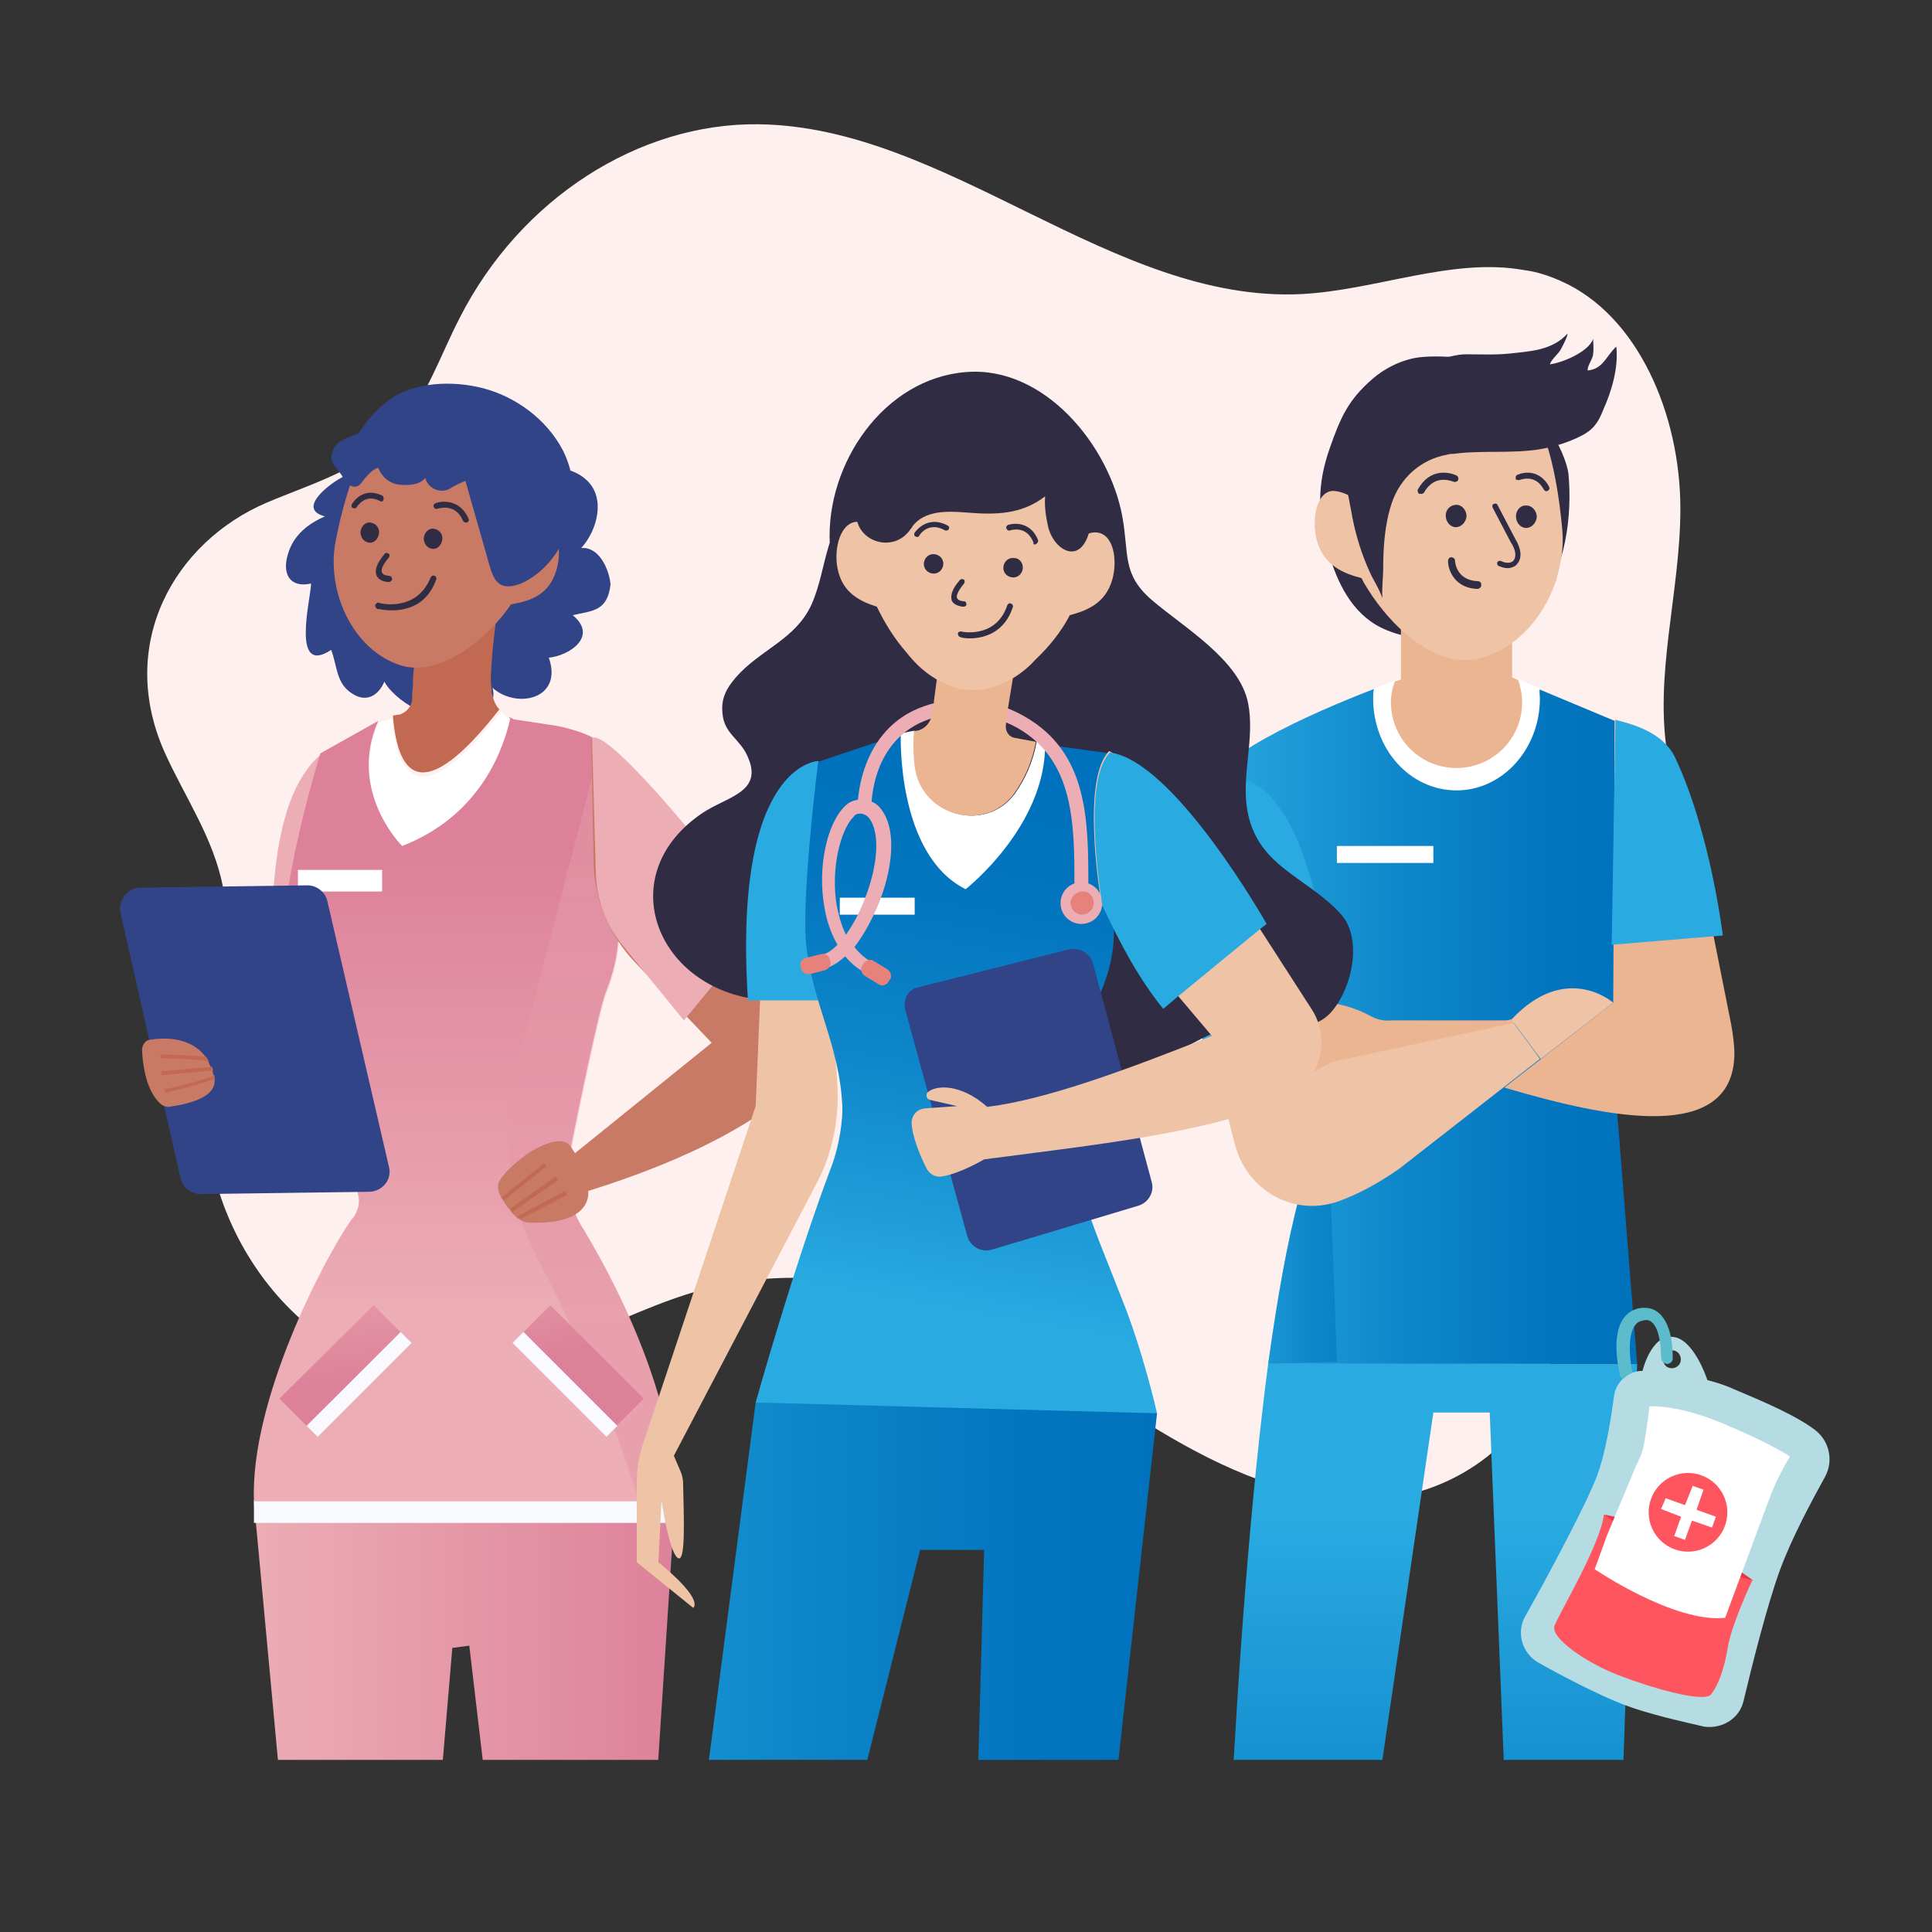 <?xml version="1.0" encoding="utf-8"?>
<!-- Generator: Adobe Illustrator 22.0.0, SVG Export Plug-In . SVG Version: 6.00 Build 0)  -->
<svg version="1.1" id="Capa_1" xmlns="http://www.w3.org/2000/svg" xmlns:xlink="http://www.w3.org/1999/xlink" x="0px" y="0px"
	 viewBox="0 0 250.3 250.3" style="enable-background:new 0 0 250.3 250.3;" xml:space="preserve">
<rect x="0" y="0" width="250.3" height="250.3" fill="#333333" stroke="none"/>
<style type="text/css">
	.st0{fill:#FFF0F0;}
	.st1{clip-path:url(#SVGID_2_);}
	.st2{fill:#302C43;}
	.st3{fill:url(#SVGID_3_);}
	.st4{fill:url(#SVGID_4_);}
	.st5{opacity:0.5;fill:url(#SVGID_5_);}
	.st6{fill:#FFFFFF;}
	.st7{fill:#EBB591;}
	.st8{fill:#EFC3A6;}
	.st9{fill:#29ABE2;}
	.st10{fill:#E49B6A;}
	.st11{fill:#314488;}
	.st12{fill:#ECADB5;}
	.st13{fill:url(#SVGID_6_);}
	.st14{fill:#F8FAFF;}
	.st15{fill:#C26951;}
	.st16{fill:url(#SVGID_7_);}
	.st17{opacity:0.29;fill:url(#SVGID_8_);}
	.st18{fill:#C97A65;}
	.st19{fill:url(#SVGID_9_);}
	.st20{fill:url(#SVGID_10_);}
	.st21{fill:url(#SVGID_11_);}
	.st22{fill:#E7817B;}
	.st23{fill:url(#SVGID_12_);}
	.st24{fill:#B6DCE3;}
	.st25{fill:#FF555F;}
	.st26{fill:#E83540;}
	.st27{fill:#5CBCCC;}
</style>
<g>
	<g>
		<g>
			<g>
				<path class="st0" d="M220,112.1c-1.2-4.6-3.1-9.2-3.9-13.9c-1.9-10.6,1.6-21.4,1.6-32.3c0-12.2-5.5-25.1-15.5-29.5
					c-1.6-0.7-3.1-1.2-4.7-1.4c-9.3-1.7-19.2,2.6-28.9,3.1c-24.5,1.2-45.8-21.7-70.3-22c-15.6-0.2-30.9,9.7-38.7,25
					c-2.6,5-4.4,10.6-8.1,14.7c-4.5,5-11,6.8-16.9,9.3c-12,5.1-19.5,18.3-13.3,32.3c2.6,5.8,6.4,11.2,7.6,17.6
					c0.3,1.7,0.5,3.4,0.5,5.2c0,7.1-2.3,14.4-2.7,21.6c-0.9,18.3,13.1,35.9,29.3,36.3c12.4,0.3,23.6-8.1,35.7-11.2
					c11.8-3,24.2-0.8,35.3,4.5c8.6,4.1,16.5,10.1,24.8,14.9c8.3,4.8,17.5,8.6,26.9,7.9c9.3-0.7,18.8-6.9,22-16.9
					c3-9.3,0.1-20.3,3.9-29.3c3.9-9.4,14.3-14.5,16.3-24.6C221.5,119.6,221,115.9,220,112.1z"/>
			</g>
		</g>
	</g>
	<g>
		<defs>
			<rect id="SVGID_1_" x="7.1" y="40.8" width="223.2" height="187.2"/>
		</defs>
		<clipPath id="SVGID_2_">
			<use xlink:href="#SVGID_1_"  style="overflow:visible;"/>
		</clipPath>
		<g class="st1">
			<g>
				<path class="st2" d="M200.1,55.3c-1.1-2.7-2-5.6-3.8-7.8l1,2c-1.9-3.1-10.4-3.6-13.5-3.2c-2.2,0.3-4.4,1.4-6,2.8
					c-3.1,2.7-4.1,4.9-5.5,8.9c-1.7,4.8-1.6,8.6-0.2,13.5c1.1,3.9,3,7.9,6.8,9.8c4.7,2.3,11,1.8,15.3-1c4.5-2.9,7.3-8.5,7.7-13.9
					C202.1,62.4,201.6,59,200.1,55.3z"/>
			</g>
			<linearGradient id="SVGID_3_" gradientUnits="userSpaceOnUse" x1="185.724" y1="196.596" x2="185.724" y2="294.717">
				<stop  offset="0" style="stop-color:#29ABE2"/>
				<stop  offset="0.109" style="stop-color:#22A1DB"/>
				<stop  offset="0.451" style="stop-color:#0F87CA"/>
				<stop  offset="0.758" style="stop-color:#0477C0"/>
				<stop  offset="0.996" style="stop-color:#0071BC"/>
			</linearGradient>
			<path class="st3" d="M177.7,237.5l8-54.5h7.3l2.2,54.5H210l2.1-60.8h-47.8c-2.2,16.7-3.8,37.8-5,60.8H177.7z"/>
			<linearGradient id="SVGID_4_" gradientUnits="userSpaceOnUse" x1="155.897" y1="131.929" x2="212.15" y2="131.929">
				<stop  offset="0" style="stop-color:#29ABE2"/>
				<stop  offset="0.109" style="stop-color:#22A1DB"/>
				<stop  offset="0.451" style="stop-color:#0F87CA"/>
				<stop  offset="0.758" style="stop-color:#0477C0"/>
				<stop  offset="0.996" style="stop-color:#0071BC"/>
			</linearGradient>
			<path class="st4" d="M212.1,176.7h-47.8c1.2-8.6,2.5-16,4.1-21.9l-8.3-34.4l-4.2-17.3c0.5-4.8,14-10.7,22-13.8
				c1-0.4,1.9-0.7,2.7-1c1.9-0.7,3.1-1.1,3.1-1.1h10.8l2.1,0.9l2.8,1.2l9.8,4.1l0,44.3c0,2.1,0.1,4.1,0.3,6.2L212.1,176.7z"/>
			<linearGradient id="SVGID_5_" gradientUnits="userSpaceOnUse" x1="160.075" y1="148.482" x2="173.17" y2="148.482">
				<stop  offset="0" style="stop-color:#29ABE2"/>
				<stop  offset="0.109" style="stop-color:#22A1DB"/>
				<stop  offset="0.451" style="stop-color:#0F87CA"/>
				<stop  offset="0.758" style="stop-color:#0477C0"/>
				<stop  offset="0.996" style="stop-color:#0071BC"/>
			</linearGradient>
			<path class="st5" d="M173.2,176.4l-8.9,0.3c1.2-8.6,2.5-16,4.1-21.9l-8.3-34.4l10.2,0.1C170.3,120.5,171,113.6,173.2,176.4z"/>
			<path class="st6" d="M199.5,90.5c0,6.5-4.8,11.9-10.8,11.9c-6,0-10.8-5.3-10.8-11.9c0-0.4,0-0.8,0.1-1.3c1-0.4,1.9-0.7,2.7-1
				c1.9-0.7,3.1-1.1,3.1-1.1h10.8l2.1,0.9l2.8,1.2C199.4,89.6,199.5,90.1,199.5,90.5z"/>
			<path class="st7" d="M197.2,91c0,4.7-3.8,8.5-8.5,8.5c-4.7,0-8.5-3.8-8.5-8.5c0-1,0.2-1.9,0.5-2.7c1.9-0.7,3.1-1.1,3.1-1.1h10.8
				l2.1,0.9C197,89,197.2,90,197.2,91z"/>
			<rect x="181.5" y="78.3" class="st7" width="14.4" height="12.6"/>
			<g>
				<path class="st2" d="M203.2,61.4c-0.3-2.7-4.2-10.6-6.7-5.9l0,0c-0.2,1.1-0.1,2.3,0.4,3.2c1.3,2.7,2.9,7.8,3,9.8
					c0.2,2.8,0.4,7.4-0.9,10C202.9,74,203.7,66.6,203.2,61.4z"/>
			</g>
			<path class="st8" d="M170.6,70c0.9,3.3,3.5,4.3,5.8,4.9c0.1,0.2,0.2,0.4,0.3,0.6c1.4,2.4,3.3,4.8,5.4,6.6
				c2.9,2.5,6.2,3.9,9.1,3.3c4.9-1,8.6-5.1,10.3-9.9c0.1-0.2,0.2-0.5,0.2-0.7c0.6-2,0.9-4.1,0.7-6.2c-1.7-18.7-8.1-22.1-15.3-21.3
				c-5.5,0.6-10.9,9.3-12.3,16.9c-0.8-0.4-1.5-0.6-2.2-0.6C170.5,63.8,169.9,67.4,170.6,70z"/>
			<g>
				<path class="st2" d="M209.4,44.9c-1.3,1.2-1.7,2.9-3.7,3.1c-0.1-0.6,0.7-1.5,0.7-2.2c0.1-0.6,0-1.3,0-1.9
					c-0.6,1.7-4,3.1-5.6,3.3c0.2-0.7,1.2-1.4,1.5-2.1c0.3-0.6,0.7-1.3,0.8-1.9c-2,2.2-4.8,2.3-7.5,2.6c-1.9,0.2-3.8,0.1-5.7,0.1
					c-1.3,0-2.6,0.5-3.9,0.7c-4.6,0.8-8.6,3.8-10.5,8.1c-0.6,1.4-1.9,4.7-1,6.6c-0.2,1.9,0.4,3.8,0.7,5.7c0.5,2.5,1.2,4.8,2.3,7.2
					c0.4,0.9,1.2,2.1,1.6,3.3c-0.1-1.3,0.1-2.7,0.1-3.8c0-2.8,0.2-5.8,1.1-8.5c0,0,0,0,0,0c1.1-3.3,3.8-5.7,7.2-6.3
					c0.3-0.1,0.6-0.1,0.8-0.1c3.7-0.5,7.5,0,11.2-0.6c1.8-0.3,3.7-0.9,5.3-1.7c1.6-0.8,2.3-1.8,2.9-3.4
					C208.8,50.7,209.7,47.6,209.4,44.9z"/>
			</g>
			<path class="st2" d="M187.3,66.8c0,0.8,0.6,1.5,1.3,1.5c0.7,0,1.3-0.6,1.4-1.4c0-0.8-0.6-1.5-1.3-1.5
				C187.9,65.4,187.3,66,187.3,66.8z"/>
			<path class="st2" d="M196.4,66.9c0,0.8,0.6,1.5,1.3,1.5c0.7,0,1.3-0.6,1.4-1.4c0-0.8-0.6-1.5-1.3-1.5
				C197,65.4,196.4,66.1,196.4,66.9z"/>
			<g>
				<path class="st2" d="M184.1,64c0.2,0,0.3-0.1,0.4-0.2c1.4-2.5,3.7-1.4,3.8-1.4c0.2,0.1,0.5,0,0.6-0.2c0.1-0.2,0-0.5-0.2-0.6
					c-1.1-0.5-3.5-0.9-5,1.8c-0.1,0.2,0,0.5,0.2,0.6C184,63.9,184.1,64,184.1,64z"/>
			</g>
			<g>
				<path class="st2" d="M191.9,75.6c-0.1-0.2-0.2-0.3-0.4-0.3c-2.9-0.1-3-2.6-3-2.7c0-0.2-0.2-0.4-0.5-0.4c-0.2,0-0.4,0.2-0.4,0.5
					c0,1.2,0.9,3.5,3.8,3.6c0.2,0,0.5-0.2,0.5-0.4C191.9,75.7,191.9,75.7,191.9,75.6z"/>
			</g>
			<g>
				<path class="st2" d="M196.4,62.1c0.1,0.1,0.3,0.1,0.4,0.1c2.3-0.8,3.1,1.1,3.2,1.2c0.1,0.2,0.3,0.3,0.5,0.2
					c0.2-0.1,0.3-0.3,0.2-0.5c-0.4-0.9-1.8-2.5-4.1-1.6c-0.2,0.1-0.3,0.3-0.2,0.5C196.3,62,196.3,62.1,196.4,62.1z"/>
			</g>
			<g>
				<path class="st2" d="M195.9,73.5c0.3-0.1,0.5-0.2,0.7-0.5c0.6-0.7,0.5-1.9-0.3-3.2l-2.3-4.4c-0.1-0.2-0.3-0.2-0.5-0.1
					c-0.2,0.1-0.2,0.3-0.1,0.5l2.3,4.4c0.8,1.2,0.7,2,0.4,2.4c-0.3,0.4-1,0.4-1.6,0.1c-0.2-0.1-0.4,0-0.5,0.1
					c-0.1,0.2,0,0.4,0.1,0.5C194.8,73.6,195.4,73.7,195.9,73.5z"/>
			</g>
			<path class="st7" d="M209.2,93.2c0,0,7.2,1.6,8.7,7.5l6.4,32.1c0.2,1.2,0.4,2.5,0.4,3.8c-0.2,11.6-16.3,8.3-29.8,4.3l14.1-11
				L209.2,93.2z"/>
			<path class="st9" d="M208.8,122.4l14.4-1.2c0,0-1.6-13.4-6.2-23.1c-1.3-2.7-4.4-4.1-7.7-4.8L208.8,122.4z"/>
			<path class="st8" d="M199.5,137.2l-18.2,14.2c-3,2.1-5.6,3.4-7.8,4.2c-5.7,2.1-11.9-1.2-13.5-7.3c-4.8-17.8-6.2-36.9-4.1-45.2
				c2.8-2.2,6.1,0.4,8.7,3.5c2.7,3.3,7.1,30.9,7.1,30.9l24-5.4c0,0,0,0,0-0.1C196.7,133.4,198.5,135.7,199.5,137.2z"/>
			<path class="st9" d="M155.1,104c-2.5,8.8,0.8,31.5,0.8,31.5l16.7-6.8c0,0-2.6-30.3-14.3-27.7C156.7,101.4,155.5,102.5,155.1,104z
				"/>
			<path class="st7" d="M172.6,129.9c0,0-6.1-0.8-8.7-3.2c0,0-1.3-0.2-1.1,1.2c0.1,0.5,0.3,1,0.6,1.4c0.7,0.8,2.1,1.9,5,2.1
				L172.6,129.9z"/>
			<g>
				<path class="st7" d="M180.3,132.2c-1,0.1-1.9-0.1-2.8-0.6c-2.4-1.3-8.1-3.5-12.6,1l-5.7,6.1c0,0-0.6,0.7-0.8,1.5
					c-0.1,0.2-0.1,0.5,0,0.7c0,0.2,0.1,0.3,0.3,0.5c0.1,0.1,0.3,0.2,0.5,0.3c0.5,0.2,1.4,0.3,2.8,0.2c2.1-0.2,4.2-0.9,6.1-1.9
					l4.4-2.4l4.6-1l20.6-4.4L180.3,132.2z"/>
				<g>
					<path class="st10" d="M167.2,133.2c-0.6,0.2-5.3,4.4-8.8,7.6c-0.1-0.2,0-0.5,0-0.7c2.8-2.5,7.8-7.2,8.6-7.4L167.2,133.2z"/>
				</g>
				<g>
					<path class="st10" d="M167.8,135.6l-8.7,6c-0.2-0.1-0.3-0.2-0.5-0.3l8.8-6.2L167.8,135.6z"/>
				</g>
			</g>
			<path class="st8" d="M209,129.9l-9.4,7.3c-1.1-1.5-2.8-3.8-3.8-5.1C202.9,124.5,209,129.9,209,129.9z"/>
			<rect x="173.2" y="109.6" class="st6" width="12.5" height="2.2"/>
		</g>
		<g class="st1">
			<g>
				<path class="st11" d="M75.3,71c2.1-2.3,3.2-6.5,0.7-8.8c-1.9-1.8-4.8-1.7-7.1-2.4c-4.1-1.3-8.3-1.7-12.6-1.7
					c-2.7,0-6,0.3-8.1-1.8l3.8-1.8c-1.7,0.7-4.3,1.1-6.2,1.9c-1.1,0.4-2.5,0.9-2.8,2.4c-0.3,1.4,0.8,1.9,1.4,3
					c-1.3,0.6-6.2,4.1-2.3,5.1c-2.1,0.9-4.1,2.4-4.8,4.9c-0.8,2.6,0.3,4.4,3,3.8c0,1.8-2.7,12.1,2.6,8.6c0.8,2,0.6,4.4,2.8,5.7
					c1.7,1.1,3.3,0.3,4.1-1.6c0.9,2,7.2,6.7,7.1,1.6c1.5,0.9,2,2.9,4.2,2.7c1.7-0.1,3.3-1.5,2.7-3.5c3.1,2.8,9.2,1.5,7.3-3.9
					c2.5-0.2,6.5-2.7,3.1-5.5c2.6-0.6,4.5-0.5,4.9-4C78.9,73.7,77.6,70.8,75.3,71z"/>
			</g>
			<path class="st12" d="M41.5,97.8c-6.7,5.8-7,21.3-5.6,37.8l-15.8-0.9l2.1,8.7l16.8,3.4c3.2,0.6,6.2-1.8,6.2-5.1V99.1L41.5,97.8z"
				/>
			<linearGradient id="SVGID_6_" gradientUnits="userSpaceOnUse" x1="32.937" y1="218.765" x2="87.631" y2="218.765">
				<stop  offset="0" style="stop-color:#ECADB5"/>
				<stop  offset="1" style="stop-color:#DD819A"/>
			</linearGradient>
			<path class="st13" d="M37.4,243h18.7l2.5-29.5l2.2-0.3l3.5,29.8h20l3-46c0-0.1,0-0.2,0-0.3c0-0.7,0.1-1.4,0.1-2.2H32.9
				c0,0.7,0.1,1.5,0.2,2.2L37.4,243z"/>
			<rect x="32.9" y="194.3" class="st14" width="54.6" height="3"/>
			<path class="st15" d="M50.9,92.7l0.6-0.1c0.4,0,0.7-0.2,1-0.4c0.5-0.4,0.9-1,0.9-1.7c0-0.5,0-1.1,0.1-1.6c0-0.2,0-0.4,0-0.6
				c0-0.8,0.1-1.6,0.2-2.3l0.4-4.2l10.8-4.4c-0.6,1-1.4,9.3-1.3,10.9c0,0.4,0.1,0.9,0.1,1.4c0,0,0,0,0,0c0,0.1,0.1,0.3,0.1,0.4
				c0.2,0.8,0.5,1.4,0.9,1.8C56.4,102.5,51.7,102.8,50.9,92.7z"/>
			<linearGradient id="SVGID_7_" gradientUnits="userSpaceOnUse" x1="60.223" y1="110.457" x2="60.223" y2="170.286">
				<stop  offset="0" style="stop-color:#DD819A"/>
				<stop  offset="1" style="stop-color:#ECADB5"/>
			</linearGradient>
			<path class="st16" d="M87.5,194.5H32.9c-0.5-13,8.9-31.1,12.5-36.3c0.1-0.2,0.3-0.3,0.4-0.5c0.4-0.6,0.7-1.3,0.7-2.1
				c0-0.4-0.1-0.8-0.2-1.3c-0.1-0.3-0.3-0.8-0.5-1.4c-2-5.8-7.9-23.2-8.9-28.8c-1.3-7.3,4.6-26.5,4.6-26.5l7.5-4.2c-4,9.1,3,16,3,16
				c9.8-3.8,13-12,14-16.5c0.2,0.1,0.4,0.2,0.6,0.3c0,0,0,0,0,0h0l5.3,0.8v0c0.9,0.1,5.2,1.2,5.8,2.3c0.3,0.5,0.4,1.1,0.4,1.8
				c0,0.1,0,0.1,0,0.2c-0.3,3.6-0.7,7.4,0,10.9c0.5,2.8,1.4,5.6,1.8,8.4c0.6,3.8,0,7.4-1.4,10.9c-0.8,1.9-3.4,14.3-4.8,21.4
				c-0.1,0.6-0.2,1.3-0.2,1.9c-0.1,1.7,0.2,3.4,0.8,4.9c0.3,0.8,0.7,1.6,1.2,2.4l0.2,0.3C75.7,159.6,87.5,177.9,87.5,194.5z"/>
			<linearGradient id="SVGID_8_" gradientUnits="userSpaceOnUse" x1="76.656" y1="113.268" x2="76.656" y2="171.097">
				<stop  offset="0" style="stop-color:#ECADB5"/>
				<stop  offset="1" style="stop-color:#DD819A"/>
			</linearGradient>
			<path class="st17" d="M87.5,194.5h-4.7c-3.7-12.2-9-23.5-13.1-31.4c-4-7.6-4.9-16.3-2.8-24.6l10.9-42l0.4,1.8c0,0.1,0,0.1,0,0.2
				c-0.3,3.6-0.7,7.4,0,10.9c0.5,2.8,1.4,5.6,1.8,8.4c0.6,3.8,0,7.4-1.4,10.9c-0.8,1.9-3.4,14.3-4.8,21.4c-0.1,0.6-0.2,1.3-0.2,1.9
				c-0.1,1.7,0.2,3.4,0.8,4.9c0.3,0.8,0.7,1.6,1.2,2.4l0.2,0.3C75.7,159.6,87.5,177.9,87.5,194.5z"/>
			<rect x="38.6" y="112.7" class="st6" width="10.9" height="2.8"/>
			<g>
				<g>
					<path class="st18" d="M71.9,74.4c0.9-2.3,0.7-5.5-1.3-6c-0.6-0.1-1.3,0-2,0.3c-0.6-7-4.5-15.2-9.4-16.3
						c-6.4-1.4-12.4,1-15.7,17.6c-1.3,6.6,2.2,14.2,8.4,16.2c4.7,1.5,10.9-2.9,14.3-7.9C68.4,77.9,70.8,77.3,71.9,74.4z"/>
					<g>
						<g>
							<g>
								<path class="st2" d="M49.6,79c-0.4-0.1-0.6-0.1-0.7-0.1c-0.2-0.1-0.3-0.3-0.3-0.5c0.1-0.2,0.3-0.4,0.5-0.3
									c0.2,0.1,4.9,1.2,6.7-3.3c0.1-0.2,0.3-0.3,0.5-0.2c0.2,0.1,0.3,0.3,0.2,0.5C55,79.3,51.2,79.2,49.6,79z"/>
							</g>
						</g>
						<path class="st2" d="M57.3,69.9c-0.1,0.7-0.6,1.3-1.3,1.2c-0.7-0.1-1.1-0.7-1.1-1.4c0.1-0.7,0.6-1.3,1.3-1.2
							C56.9,68.6,57.4,69.2,57.3,69.9z"/>
						<path class="st2" d="M49.1,69.1c-0.1,0.7-0.6,1.3-1.3,1.2c-0.7-0.1-1.1-0.7-1.1-1.4c0.1-0.7,0.6-1.3,1.3-1.2
							C48.7,67.8,49.2,68.4,49.1,69.1z"/>
						<g>
							<g>
								<path class="st2" d="M60.4,67.7c-0.2,0-0.3-0.1-0.4-0.2c-1-2.4-3.2-1.6-3.3-1.6c-0.2,0.1-0.4,0-0.5-0.2
									c-0.1-0.2,0-0.4,0.2-0.5c1-0.4,3.3-0.4,4.3,2c0.1,0.2,0,0.4-0.2,0.5C60.5,67.7,60.4,67.7,60.4,67.7z"/>
							</g>
						</g>
						<g>
							<g>
								<path class="st2" d="M49.6,64.9c-0.1,0.1-0.2,0.1-0.4,0c-1.9-1-2.9,0.7-3,0.8c-0.1,0.2-0.3,0.2-0.5,0.1
									c-0.2-0.1-0.2-0.3-0.1-0.5c0.5-0.8,1.8-2.1,3.9-1.1c0.2,0.1,0.2,0.3,0.2,0.5C49.7,64.8,49.6,64.8,49.6,64.9z"/>
							</g>
						</g>
					</g>
				</g>
			</g>
			<g>
				<path class="st2" d="M50.4,75.4c0.2,0,0.4-0.2,0.4-0.4c0-0.2-0.2-0.4-0.4-0.4c0,0-0.7,0-0.9-0.4c-0.1-0.2-0.2-0.7,0.9-2
					c0.1-0.2,0.1-0.4-0.1-0.5c-0.2-0.1-0.4-0.1-0.5,0.1c-1,1.2-1.3,2.1-1,2.8C49.2,75.4,50.3,75.4,50.4,75.4L50.4,75.4z"/>
			</g>
			<g>
				<linearGradient id="SVGID_9_" gradientUnits="userSpaceOnUse" x1="72.58" y1="154.635" x2="75.327" y2="174.782">
					<stop  offset="0" style="stop-color:#ECADB5"/>
					<stop  offset="1" style="stop-color:#DD819A"/>
				</linearGradient>
				<polygon class="st19" points="79.9,184.7 83.4,181.2 71.3,169.1 67.8,172.6 				"/>
				
					<rect x="72.2" y="170.8" transform="matrix(0.707 -0.707 0.707 0.707 -105.394 104.271)" class="st14" width="2" height="17.2"/>
			</g>
			<g>
				<linearGradient id="SVGID_10_" gradientUnits="userSpaceOnUse" x1="41.599" y1="158.859" x2="44.346" y2="179.006">
					<stop  offset="0" style="stop-color:#ECADB5"/>
					<stop  offset="1" style="stop-color:#DD819A"/>
				</linearGradient>
				<polygon class="st20" points="39.7,184.7 36.2,181.2 48.4,169.1 51.9,172.6 				"/>
				
					<rect x="45.5" y="170.8" transform="matrix(-0.707 -0.707 0.707 -0.707 -47.431 339.07)" class="st14" width="2" height="17.2"/>
			</g>
			<path class="st6" d="M66.1,93.1c-1,4.5-4.2,12.7-14,16.5c0,0-7-6.9-3-16l1.7-0.5c0.9,10.3,5.6,10,14.1-0.9
				c0.3,0.3,0.6,0.6,0.9,0.8C65.9,93,66,93,66.1,93.1z"/>
			<g>
				<path class="st11" d="M72.9,58.3c-2.1-4-6.1-6.9-10.3-8c-3.8-1-9-0.9-12.3,1.6c-3,2.3-5.7,6.1-5.4,10.2c0,0,0,0,0,0
					c0,0.9,1.2,1.3,1.8,0.6c0.7-0.9,1.5-1.9,2.3-2.1c0.5,1.3,1.6,2.1,2.8,2.2c1.3,0.1,2.6,0,3.3-0.9c0,0,0,0,0,0
					c0.3,1.4,2,2.1,3.2,1.4c0.6-0.4,1.3-0.7,2-1c1,3.6,2.1,7.3,3.1,10.9c0.3,1,0.6,2,1.4,2.5c0.8,0.5,1.9,0.2,2.7-0.1
					C73.5,72.9,76.1,64.5,72.9,58.3z"/>
			</g>
			<g>
				<path class="st18" d="M106.2,137.8c-6.7,7.3-17.2,12.5-30,16.5c0,0,0.8,4.4-7.6,4.1c-0.4,0-0.8-0.1-1.1-0.3
					c-0.2-0.1-0.3-0.2-0.5-0.3c-0.1-0.1-0.1-0.1-0.2-0.2c-0.1-0.1-0.3-0.3-0.4-0.4c-0.1-0.1-0.2-0.2-0.3-0.4
					c-0.3-0.3-0.6-0.7-0.8-1.1c-0.1-0.1-0.2-0.3-0.3-0.4c-0.4-0.8-0.7-1.7-0.3-2.3c0.6-1,1.7-2.1,3.6-3.5c0,0,4.2-2.9,5.6-1l0.6,0.9
					l17.7-14.3l-10-10.5c-3.3-3.5-5.2-8.1-5.3-12.9l-0.3-15.9c2.5,0.6,21.6,25.2,29.6,34.6C108.1,132.3,108,135.8,106.2,137.8z"/>
				<g>
					<path class="st15" d="M73.5,154.8l-6,3.1c-0.2-0.1-0.3-0.2-0.5-0.3l6.2-3.3L73.5,154.8z"/>
				</g>
				<g>
					<path class="st15" d="M72.3,152.9l-5.9,4.1c-0.1-0.1-0.2-0.2-0.3-0.4l5.9-4.2L72.3,152.9z"/>
				</g>
				<g>
					<path class="st15" d="M70.8,151.1l-5.5,4.4c-0.1-0.1-0.2-0.3-0.3-0.4l5.5-4.4L70.8,151.1z"/>
				</g>
			</g>
			<path class="st11" d="M18.1,115l21.7-0.3c1.2,0,2.3,0.8,2.6,2l8,34.5c0.4,1.6-0.8,3.1-2.5,3.2L26,154.7c-1.2,0-2.3-0.8-2.6-2
				l-7.8-34.5C15.3,116.6,16.5,115.1,18.1,115z"/>
			<path class="st18" d="M21.8,143.4c-0.3,0-0.6-0.1-0.9-0.3c-2-1.7-2.4-5.2-2.5-7c0-0.7,0.4-1.3,1-1.4c4.1-0.6,6.2,0.8,7.3,2.3
				c0.1,0.2,0.2,0.4,0.3,0.6c0.1,0.2,0.2,0.4,0.3,0.6c0.1,0.2,0.1,0.3,0.2,0.5c0.1,0.2,0.1,0.5,0.2,0.6c0.1,0.3,0.1,0.4,0.1,0.5
				c0,0,0,0,0,0C28.1,142.5,23.3,143.2,21.8,143.4z"/>
			<g>
				<path class="st15" d="M27.1,137.5c-1.6-0.3-5.1-0.4-6.3-0.4v-0.5c0.4,0,3.9,0.1,5.9,0.3C26.9,137.2,27,137.4,27.1,137.5z"/>
			</g>
			<g>
				<path class="st15" d="M27.6,138.7l-6.7,0.6l0-0.5l6.6-0.6C27.5,138.3,27.6,138.5,27.6,138.7z"/>
			</g>
			<g>
				<path class="st15" d="M27.8,139.8c-1.9,0.7-5.4,1.5-6.4,1.8l-0.1-0.5c2.2-0.4,5.1-1.2,6.5-1.8C27.8,139.6,27.8,139.7,27.8,139.8
					z"/>
			</g>
			<path class="st12" d="M76.7,95.6l0.5,17.6c0.1,3.4,1.3,6.6,3.4,9.2l8,9.8L99,119.6C99,119.6,79.5,94.2,76.7,95.6z"/>
		</g>
		<g class="st1">
			<g>
				<path class="st2" d="M107.8,69.4c-1.1,3-1.4,6.1-2.7,9c-2.1,4.5-6.7,5.8-9.8,9.4c-1.2,1.4-1.9,2.7-1.7,4.6
					c0.2,2.7,2.3,3.3,3.3,5.7c2,4.6-2.8,5.1-6,7.3c-11.1,7.6-6.4,21.2,5.6,23.8c6.1,1.3,11.3-0.1,16.7,3.7c4.6,3.3,7.5,6,13.3,6.9
					c5.3,0.8,11.5,0.9,16.9,0.2c6.3-0.9,9.5-4.7,15.2-6.7c4.4-1.6,10.3,1.5,13.7-2c2.9-3.1,4.3-9.7,1.4-12.9
					c-4.5-4.9-10.8-6.1-12.1-13.4c-0.8-4.6,1-9.3,0.1-13.9c-1.1-5.6-8.3-9.8-12.4-13.3c-4-3.4-3-6-3.9-10.9
					c-1.7-9.2-10.1-19.5-20.2-18.7c-10.7,0.8-18.2,11.9-17.7,22.2"/>
			</g>
			<path class="st8" d="M106,98.6c0,0-6.7,0.9-6.7,11.2l-1.4,33.5l-14.6,43.8c-0.6,1.7-0.8,3.4-0.8,5.1v10.2l7.3,5.9
				c0,0,1.6-0.9-4.5-5.9l0.4-8c0,0,1.1,7.5,2.3,7.5c0.8-0.1,0.6-5.2,0.5-9.7c0-0.5-0.1-1-0.3-1.5l-0.9-2.1l18.5-35.3
				c2-3.8,2.9-8.1,2.7-12.5L106,98.6z"/>
			<path class="st9" d="M106,98.6c0,0-11.1,0.2-9.1,31h11.2L106,98.6z"/>
			<linearGradient id="SVGID_11_" gradientUnits="userSpaceOnUse" x1="122.864" y1="169.778" x2="134.35" y2="104.399">
				<stop  offset="0" style="stop-color:#29ABE2"/>
				<stop  offset="0.109" style="stop-color:#22A1DB"/>
				<stop  offset="0.451" style="stop-color:#0F87CA"/>
				<stop  offset="0.758" style="stop-color:#0477C0"/>
				<stop  offset="0.996" style="stop-color:#0071BC"/>
			</linearGradient>
			<path class="st21" d="M149.9,183.1c-12.9,4.4-27.3,7.2-39.5,4.3c-4.5-1.1-8.7-2.9-12.5-5.7c0,0,4.9-17.6,9.9-30.8
				c0.8-2.1,1.5-5.8,1.3-8c-0.4-7.4-3.7-12.8-4.6-20c-0.8-6.1,1.5-24.2,1.5-24.2s11.3-3.9,12.3-3.9c0.1,0,0.1,0,0.2,0
				c-0.1,1.3-0.1,3,0.1,4.6c0.8,6.4,9.1,8.7,12.9,3.5c1.2-1.7,2.3-3.9,2.8-6.7l1.1,0.2l0.4,0.1c2.8,0.4,8,1.1,8,1.1
				c-0.4,4.3-1.5,9-0.9,13.4c0.4,2.6,1,5.2,1.3,7.8c0.4,3.5-0.3,6.8-1.7,10c-1.8,3.9-3.4,8.4-3.8,12.8c-0.9,9.4,3.2,17.7,6.5,26.3
				C148.1,175,149.9,183.1,149.9,183.1z"/>
			<path class="st11" d="M117.3,130.9l8,29.2c0.4,1.4,1.8,2.2,3.2,1.8l19-5.7c1.3-0.4,2.1-1.8,1.7-3.1l-7.6-28.3
				c-0.4-1.3-1.7-2.1-3.1-1.8l-19.5,4.9C117.7,128.1,116.9,129.5,117.3,130.9z"/>
			<rect x="108.8" y="116.3" class="st6" width="9.7" height="2.2"/>
			<path class="st6" d="M135.4,96.2c0.2,10.8-10.3,19-10.3,19c-9-4.5-8.4-20.1-8.4-20.1c0-0.1,1.8-0.5,1.8-0.4
				c-0.1,1.3-0.1,3,0.1,4.6c0.8,6.4,9.1,8.7,12.9,3.5c1.2-1.7,2.3-3.9,2.8-6.7L135.4,96.2z"/>
			<g>
				<g>
					<path class="st12" d="M139.2,115.3l0-0.5c0-8,0-16.3-7.4-20.5c-3.6-2-7.8-2.4-11.5-1.1c-7.4,2.6-7.4,10.9-7.4,11.3l-1.8,0
						c0-0.1,0-10,8.6-13c4.2-1.5,9-1,13,1.3c8.3,4.7,8.3,13.5,8.3,22l0,0.5L139.2,115.3z"/>
				</g>
				<path class="st12" d="M142.8,117c0,1.5-1.2,2.7-2.7,2.7s-2.7-1.2-2.7-2.7c0-1.5,1.2-2.7,2.7-2.7S142.8,115.5,142.8,117z"/>
				<path class="st22" d="M141.7,117c0,0.8-0.7,1.5-1.5,1.5c-0.8,0-1.5-0.7-1.5-1.5c0-0.8,0.7-1.5,1.5-1.5
					C141,115.4,141.7,116.1,141.7,117z"/>
				<g>
					<path class="st12" d="M112.8,126.4c-1.3-0.6-2.4-1.4-3.3-2.5c-0.9,0.8-1.8,1.4-2.8,1.6l-0.3-1.8c0.7-0.1,1.4-0.6,2.1-1.3
						c-0.8-1.4-1.4-3-1.7-4.9c-0.9-5.1,0.3-10.8,2.7-13.1c0.6-0.6,1.5-0.9,2.4-0.8c0.9,0.1,1.8,0.5,2.3,1.3c2.1,2.8,1.3,8-0.3,12
						c-0.8,2-1.9,4.1-3.2,5.8c0.7,0.9,1.6,1.7,2.8,2.2L112.8,126.4z M111.5,105.4c-0.4,0-0.7,0.1-0.9,0.4c-1.7,1.7-3,6.7-2.2,11.5
						c0.2,1,0.5,2.4,1.2,3.8c0.9-1.3,1.8-2.9,2.5-4.8c1.7-4.4,1.9-8.5,0.5-10.3c-0.2-0.3-0.6-0.5-1-0.6
						C111.6,105.4,111.6,105.4,111.5,105.4z"/>
				</g>
				<path class="st22" d="M113.8,127.5l-1.8-1.1c-0.4-0.3-0.6-0.9-0.3-1.3l0.2-0.3c0.3-0.4,0.9-0.6,1.3-0.3l1.8,1.1
					c0.4,0.3,0.6,0.9,0.3,1.3l-0.2,0.3C114.8,127.7,114.2,127.8,113.8,127.5z"/>
				<path class="st22" d="M106.9,125.7l-2,0.5c-0.5,0.1-1-0.2-1.1-0.7l-0.1-0.3c-0.1-0.5,0.2-1,0.7-1.1l2-0.5c0.5-0.1,1,0.2,1.1,0.7
					l0.1,0.3C107.7,125,107.4,125.5,106.9,125.7z"/>
			</g>
			<path class="st7" d="M131.5,95.6c-0.7-0.1-1.2-0.7-1.2-1.5l0.2-1.8c0,0,0,0,0,0l0.8-4.9l-9.5-2.7c0,0-0.7,5.3-0.8,6.1
				c0,0.4-0.1,0.8-0.1,1.2l0,0l-0.2,0.8c-0.3,1.1-1.2,1.9-2.3,1.9c0,0,0,0,0,0c-0.1,1.3-0.1,3,0.1,4.6c0.8,6.4,9.1,8.7,12.9,3.5
				c1.2-1.7,2.3-3.9,2.8-6.7L131.5,95.6z"/>
			<path class="st8" d="M111,67.6c0.6,0,1.3,0.2,2,0.7c1.1-4.1,3.5-8.5,6.3-11.4c1.2-1.5,2.6-2.4,4-2.9c0.8-0.3,1.6-0.6,2.4-0.6
				c0.5,0,1.1,0,1.6,0c0.5,0,1.1,0.1,1.6,0.1c0.8,0.1,1.5,0.4,2.3,0.8c1.4,0.7,2.7,1.7,3.7,3.3c2.6,3.2,4.6,7.7,5.3,11.9
				c0.7-0.4,1.4-0.6,2-0.5c2.1,0.3,2.6,3.6,1.9,6.1c-0.9,3.1-3.3,4-5.5,4.6c-1.1,2.1-2.6,4-4.4,5.7c-1.8,2-4.1,3.4-6.7,3.9
				c-0.1,0-0.2,0-0.2,0c-0.1,0-0.3,0.1-0.4,0.1c-0.1,0-0.2,0-0.3,0c-0.1,0-0.2,0-0.3,0c-0.2,0-0.4,0-0.6,0c-0.2,0-0.4,0-0.6-0.1
				c-0.1,0-0.2,0-0.3,0c-0.1,0-0.2,0-0.3,0c-0.1,0-0.3-0.1-0.4-0.1c-0.1,0-0.1,0-0.2-0.1c-2.5-0.7-4.7-2.3-6.4-4.5
				c-1.6-1.8-2.9-3.9-3.9-6c-2.2-0.7-4.5-1.8-5.1-5C108,71,108.9,67.7,111,67.6z"/>
			<g>
				<g>
					<path class="st2" d="M127.3,82.5c1.5-0.4,3.1-1.4,3.9-3.8c0.1-0.2,0-0.4-0.2-0.5c-0.2-0.1-0.4,0-0.5,0.2
						c-1.4,4.3-5.8,3.5-6,3.4c-0.2,0-0.4,0.1-0.4,0.3c0,0.2,0.1,0.4,0.3,0.4C124.3,82.6,125.7,82.9,127.3,82.5z"/>
				</g>
				<g>
					<path class="st2" d="M132.5,73.7c-0.1,0.7-0.7,1.2-1.4,1.1c-0.7-0.1-1.2-0.7-1.1-1.4c0.1-0.7,0.7-1.2,1.4-1.1
						C132.1,72.3,132.6,73,132.5,73.7z"/>
				</g>
				<g>
					<path class="st2" d="M122.2,73.2c-0.1,0.7-0.7,1.2-1.4,1.1c-0.7-0.1-1.2-0.7-1.1-1.4c0.1-0.7,0.7-1.2,1.4-1.1
						C121.8,71.9,122.3,72.5,122.2,73.2z"/>
				</g>
				<g>
					<path class="st2" d="M134.2,70.5C134.2,70.5,134.2,70.5,134.2,70.5c0.2-0.1,0.3-0.3,0.3-0.5c-0.9-2.3-2.9-2.3-3.9-2
						c-0.2,0.1-0.3,0.3-0.2,0.5c0.1,0.2,0.3,0.3,0.5,0.2c0.1,0,2.1-0.7,3,1.6C133.8,70.5,134,70.6,134.2,70.5z"/>
				</g>
				<g>
					<path class="st2" d="M122.9,68.6C122.9,68.6,122.9,68.6,122.9,68.6c0.1-0.2,0.1-0.4-0.1-0.5c-2.2-1.2-3.7,0.1-4.3,0.9
						c-0.1,0.2-0.1,0.4,0.1,0.5c0.2,0.1,0.4,0.1,0.5-0.1c0-0.1,1.2-1.9,3.3-0.7C122.6,68.8,122.8,68.7,122.9,68.6z"/>
				</g>
				<g>
					<path class="st2" d="M124.8,78.6c0.2,0,0.4-0.1,0.4-0.3c0-0.2-0.1-0.4-0.3-0.4c0,0-0.7,0-0.9-0.4c-0.1-0.2-0.1-0.7,0.9-1.9
						c0.1-0.2,0.1-0.4,0-0.5c-0.2-0.1-0.4-0.1-0.5,0c-1,1.1-1.3,2-1.1,2.7C123.6,78.5,124.7,78.6,124.8,78.6L124.8,78.6z"/>
				</g>
			</g>
			<g>
				<path class="st2" d="M141.1,59.2c-0.5-3.3-3-6.1-5.8-7.6c-3-1.5-6.5-1.6-9.7-0.8c-4,1-8.5,3.3-11.2,6.5c-1.5,1.8-2.7,5-3.4,8.6
					c-0.7,4.1,4.7,6.1,7,2.6c0.1-0.1,0.2-0.2,0.2-0.3c1.6-2.1,4.5-2,7-1.8c3.7,0.3,7.1,0.3,10.2-2.1c-0.1,1.4,0.1,2.6,0.4,4
					C136.9,72.6,143.3,74.8,141.1,59.2z"/>
			</g>
			<path class="st8" d="M167.2,141.9c-8.4,4.6-24.4,6.3-39.7,8.3c0,0-3,1.8-5.4,2.2c-0.9,0.2-1.7-0.3-2.1-1.1
				c-0.7-1.4-1.8-3.9-1.9-5.8c0-1,0.7-1.8,1.7-1.9l4.2-0.3l-3.5-0.8c-0.5-0.1-0.6-0.7-0.3-1c1-0.9,4.2-1.2,7.7,1.9
				c7.5-0.9,18.1-4.8,29.1-9.2l-4.4-5.2l-9.6-11.5l-0.2-0.2c0,0,0-0.1-0.1-0.3c-0.4-2.3-2.5-16.2,1-19.7l4,2.3c2.2,1.3,4,3,5.4,5.1
				l10.1,15.6l6.7,10.4C172.4,134.5,171.2,139.7,167.2,141.9z"/>
			<linearGradient id="SVGID_12_" gradientUnits="userSpaceOnUse" x1="59.731" y1="211.118" x2="151.53" y2="211.118">
				<stop  offset="0" style="stop-color:#29ABE2"/>
				<stop  offset="0.109" style="stop-color:#22A1DB"/>
				<stop  offset="0.451" style="stop-color:#0F87CA"/>
				<stop  offset="0.758" style="stop-color:#0477C0"/>
				<stop  offset="0.996" style="stop-color:#0071BC"/>
			</linearGradient>
			<polygon class="st23" points="109.2,240.6 119.2,200.8 127.5,200.8 126.4,240.6 143.5,240.6 149.9,183.1 97.9,181.7 90.2,240.6 
							"/>
			<path class="st9" d="M164.1,119.7l-0.9,0.7l-10.6,8.7l-1.9,1.6c-3.1-3.8-5.6-8.5-7.7-13c0,0,0,0,0,0c-0.2-0.4-0.3-0.7-0.3-1.1
				c-0.5-3.5-2.2-15.8,1.1-19.1C152.1,98.5,164.1,119.7,164.1,119.7z"/>
		</g>
	</g>
	<g>
		<path class="st24" d="M225.9,220.3c1.1-4.6,3-12.2,4.7-16.9c1.6-4.3,4.1-8.9,5.8-12c1.2-2.1,0.6-4.7-1.2-6.1
			c-2.6-2-7.2-3.9-10.5-5.3c-1.1-0.5-2.3-0.9-3.5-1.2c0,0,0,0,0,0c-0.1-0.3-1.8-5.4-4.5-5.6c-2.8-0.3-3.9,4.4-3.9,4.4
			c-1.9,0-3.5,1.5-3.7,3.3c-0.4,3-1.1,7.4-2.2,10.3c-1.2,3.3-6.3,12.9-9.3,18.2c-1.2,2.1-0.4,4.8,1.7,6c3.2,1.8,7.8,4.2,11.2,5.5
			c3.2,1.2,7.3,2.1,10.3,2.8C223.2,224,225.4,222.6,225.9,220.3z M217,175c0.6,0.2,0.9,0.9,0.7,1.5c-0.2,0.6-0.9,0.9-1.5,0.7
			c-0.6-0.2-0.9-0.9-0.7-1.5C215.7,175.1,216.4,174.8,217,175z"/>
		<path class="st25" d="M221.7,219.5c-0.9,1.2-8-0.9-12.1-2.5c-4.1-1.6-8.8-4.8-8.2-6.4c0.6-1.6,5.9-10.4,6.4-14.4l0,0
			c0.3,0.1,5.9,1,9.7,2.8c4,1.8,9.5,5.8,9.5,5.8s-2.4,5-3.1,8.3C223.4,216.3,222.6,218.3,221.7,219.5z"/>
		<path class="st26" d="M227.2,204.8c0,0-4.7-1.3-10-3.2c-5.3-1.9-9.2-5.3-9.2-5.3l0,0c0.3,0.1,5.9,1,9.7,2.8
			C221.6,200.7,227.2,204.8,227.2,204.8z"/>
		<path class="st6" d="M231.9,188.7c0,0-1.5,2.4-2.5,5l-5.9,15.9c-6.6,0.7-16.9-6.3-16.9-6.3l1.6-4.4l3.8-9.1c0,0,0.8-1.4,1-2.8
			c0.3-1.4,0.7-4.8,0.7-4.8s3.6-0.3,9.7,2.3C229.6,187.1,231.9,188.7,231.9,188.7z"/>
		<g>
			
				<ellipse transform="matrix(0.908 -0.418 0.418 0.908 -61.909 109.418)" class="st25" cx="218.8" cy="196" rx="5.1" ry="5.1"/>
			<polygon class="st6" points="222.3,196.5 221.8,197.9 219.2,197 218.3,199.5 216.9,199 217.8,196.5 215.2,195.5 215.8,194.1 
				218.3,195 219.3,192.5 220.7,193 219.8,195.6 			"/>
		</g>
		<path class="st27" d="M216,176.7c-0.4,0-0.8-0.4-0.8-0.8c0-0.9-0.1-3.7-1.2-4.6c-0.2-0.2-0.6-0.4-1.2-0.2
			c-0.5,0.1-0.8,0.3-1.1,0.8c-0.9,1.5-0.5,4.7-0.2,5.9c-0.6,0.2-1.1,0.6-1.4,0.8c-0.1-0.1-0.1-0.2-0.2-0.3c-0.1-0.5-1.2-4.9,0.3-7.3
			c0.5-0.8,1.2-1.3,2.1-1.5c1-0.2,1.9,0,2.6,0.6c1.9,1.6,1.8,5.4,1.8,5.8C216.8,176.3,216.4,176.7,216,176.7z"/>
	</g>
</g>
</svg>
